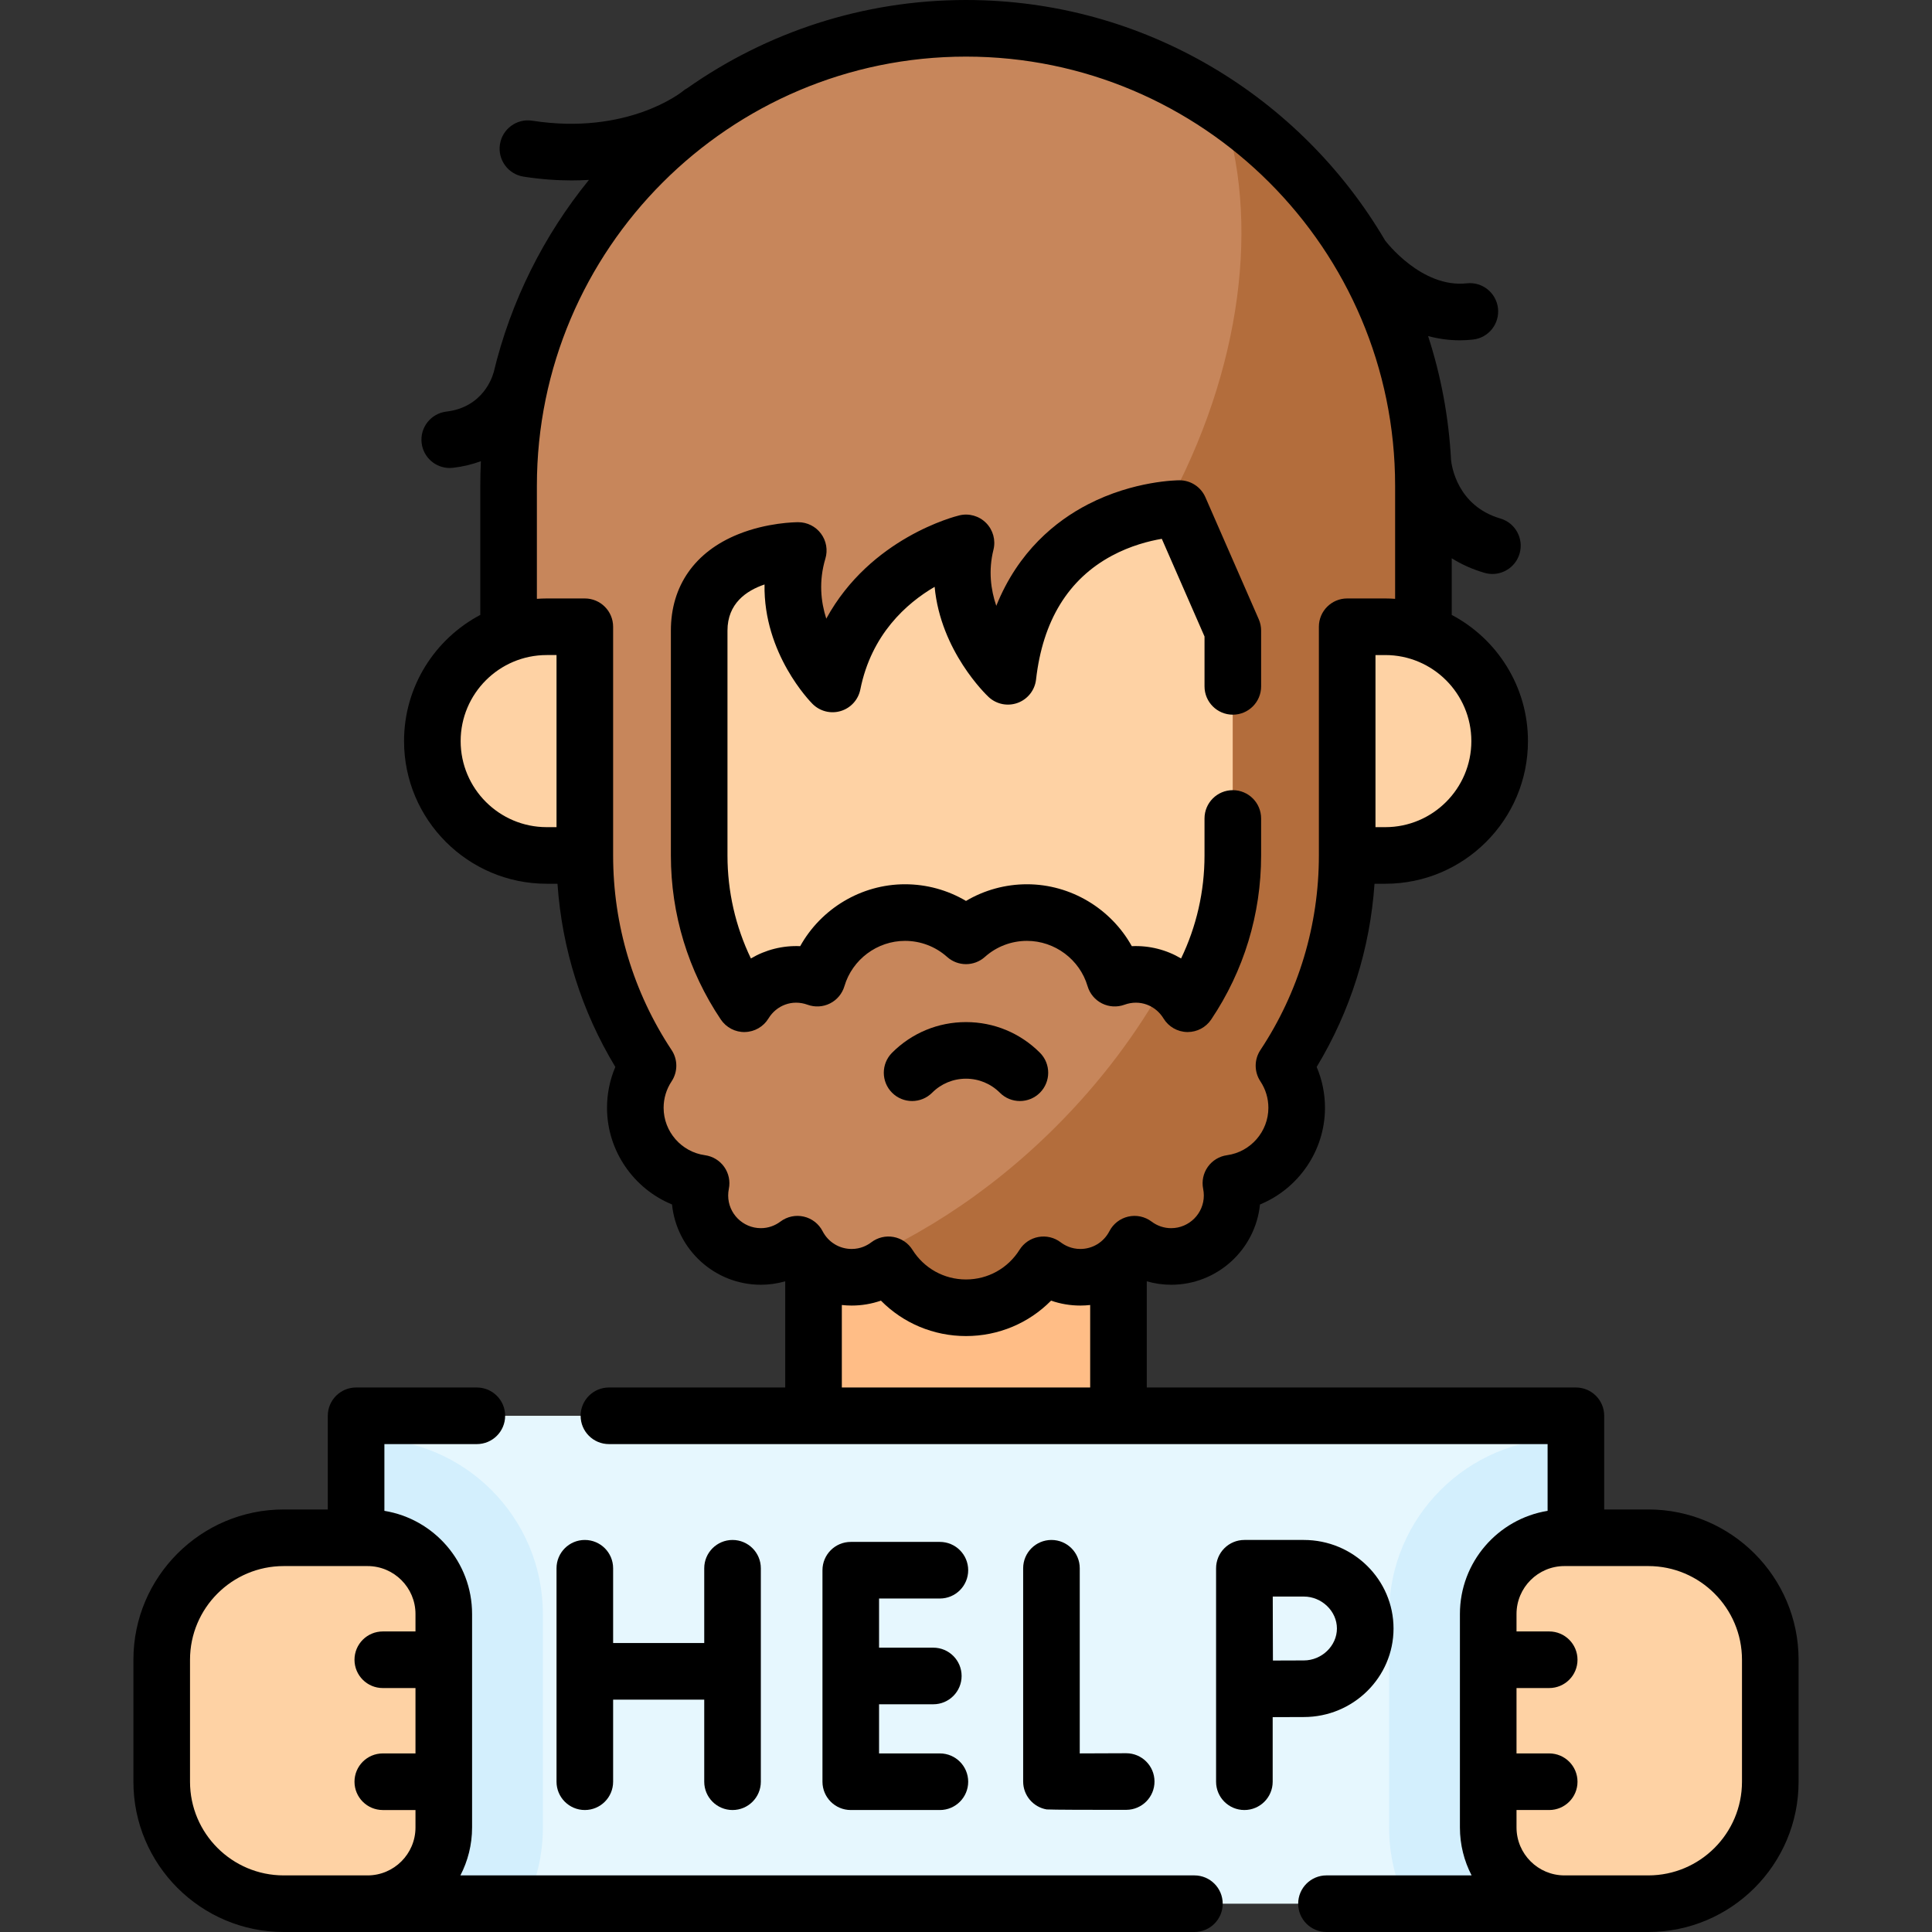 <svg id="Capa_1" enable-background="new 0 0 512 512" height="512" viewBox="0 0 512 512" width="512" xmlns="http://www.w3.org/2000/svg"><rect x="0" y="0" width="512" height="512" fill="#333333" stroke="none"/><g><g><path d="m215.593 318.63h80.813v56.569h-80.813z" fill="#ffbd86"/></g><g><path d="m154.984 134.781v91.925c0 55.79 45.226 101.016 101.016 101.016s101.016-45.227 101.016-101.016v-91.925z" fill="#fed2a4"/></g><g><path d="m367.118 226.705h-10.102v-60.61h10.102c16.737 0 30.305 13.568 30.305 30.305-.001 16.737-13.568 30.305-30.305 30.305z" fill="#fed2a4"/></g><g><path d="m144.882 226.705h10.102v-60.61h-10.102c-16.737 0-30.305 13.568-30.305 30.305 0 16.737 13.568 30.305 30.305 30.305z" fill="#fed2a4"/></g><g><path d="m94.374 375.199h323.252v129.301h-323.252z" fill="#e6f7fe"/></g><g><path d="m417.625 381.26h-3.03c-25.622 0-46.467 20.845-46.467 46.467v56.569c0 7.237 1.665 14.091 4.628 20.203h44.87v-123.239z" fill="#d3effd"/></g><g><path d="m94.374 381.26h3.03c25.622 0 46.467 20.845 46.467 46.467v56.569c0 7.237-1.665 14.091-4.628 20.203h-44.87v-123.239z" fill="#d3effd"/></g><g><path d="m377.219 128.719c0-66.947-54.272-121.219-121.219-121.219-66.948 0-121.219 54.272-121.219 121.219v40.407h20.203v57.579c0 20.593 6.168 39.744 16.749 55.715-2.124 3.198-3.367 7.032-3.367 11.158 0 10.216 7.59 18.639 17.434 19.992-.213 1.048-.326 2.132-.326 3.242 0 8.926 7.236 16.163 16.163 16.163 3.644 0 6.994-1.22 9.697-3.254 2.685 5.203 8.102 8.767 14.361 8.767 3.671 0 7.045-1.238 9.758-3.3 4.287 6.834 11.884 11.381 20.547 11.381s16.26-4.547 20.547-11.381c2.714 2.062 6.087 3.3 9.758 3.3 6.259 0 11.675-3.564 14.361-8.767 2.703 2.034 6.054 3.254 9.697 3.254 8.926 0 16.163-7.236 16.163-16.163 0-1.111-.113-2.195-.326-3.242 9.844-1.353 17.434-9.776 17.434-19.992 0-4.127-1.243-7.96-3.367-11.158 10.581-15.971 16.749-35.122 16.749-55.715v-57.579h20.203zm-50.508 97.986c0 14.533-4.411 28.052-11.959 39.299-2.836-4.659-7.947-7.781-13.8-7.781-1.948 0-3.808.362-5.538.994-2.961-10.046-12.247-17.381-23.252-17.381-6.21 0-11.873 2.338-16.162 6.178-4.289-3.84-9.952-6.178-16.162-6.178-11.005 0-20.292 7.335-23.252 17.381-1.73-.632-3.589-.994-5.538-.994-5.853 0-10.964 3.122-13.8 7.781-7.547-11.247-11.959-24.766-11.959-39.299v-59.6c0-21.213 26.264-21.213 26.264-21.213-6.061 20.203 9.091 35.356 9.091 35.356 6.061-30.305 35.356-37.376 35.356-37.376-5.051 20.203 11.112 35.356 11.112 35.356 5.051-44.447 45.457-44.447 45.457-44.447l14.142 32.325z" fill="#c7865b"/></g><g><path d="m323.675 28.137c10.396 29.904 5.598 69.805-14.842 106.933 2.325-.29 3.735-.29 3.735-.29l13.765 31.463.377.862v59.6c0 14.533-4.411 28.052-11.959 39.299-1.447-2.377-3.488-4.35-5.915-5.716-7.42 13.4-17.13 26.403-29.022 38.294-18.191 18.191-38.981 31.282-59.818 38.866 1.771.669 3.69 1.04 5.696 1.04 3.671 0 7.045-1.238 9.758-3.3 4.287 6.834 11.884 11.381 20.547 11.381s16.26-4.547 20.547-11.381c2.714 2.062 6.087 3.3 9.758 3.3 6.259 0 11.675-3.564 14.361-8.767 2.703 2.034 6.054 3.254 9.697 3.254 8.926 0 16.163-7.236 16.163-16.163 0-1.111-.113-2.195-.326-3.242 9.844-1.353 17.434-9.776 17.434-19.992 0-4.127-1.243-7.96-3.367-11.158 10.581-15.971 16.749-35.122 16.749-55.715v-57.579h20.203v-40.407c.003-41.884-21.241-78.807-53.541-100.582z" fill="#b36d3c"/></g><g><path d="m394.392 484.297v-56.569c0-11.158 9.045-20.203 20.203-20.203h22.224c17.853 0 32.325 14.472 32.325 32.325v32.325c0 17.853-14.472 32.325-32.325 32.325h-22.224c-11.158 0-20.203-9.045-20.203-20.203z" fill="#fed2a4"/></g><g><path d="m117.608 484.297v-56.569c0-11.158-9.045-20.203-20.203-20.203h-22.224c-17.853 0-32.325 14.472-32.325 32.325v32.325c0 17.853 14.472 32.325 32.325 32.325h22.224c11.157 0 20.203-9.045 20.203-20.203z" fill="#fed2a4"/></g><g><path d="m316.53 497h-194.519c1.974-3.808 3.097-8.126 3.097-12.703v-56.569c0-13.755-10.079-25.196-23.238-27.338v-17.69h24.5c4.142 0 7.5-3.358 7.5-7.5s-3.358-7.5-7.5-7.5h-32c-4.142 0-7.5 3.358-7.5 7.5v24.824h-11.689c-21.959 0-39.825 17.866-39.825 39.825v32.325c0 21.959 17.866 39.825 39.825 39.825h241.349c4.143 0 7.5-3.358 7.5-7.5s-3.357-7.499-7.5-7.499zm-219.13 0h-22.219c-13.688 0-24.825-11.137-24.825-24.825v-32.325c0-13.688 11.137-24.825 24.825-24.825h22.224c7.004 0 12.703 5.699 12.703 12.703v4.622h-8.663c-4.142 0-7.5 3.358-7.5 7.5s3.358 7.5 7.5 7.5h8.663v17.325h-8.663c-4.142 0-7.5 3.358-7.5 7.5s3.358 7.5 7.5 7.5h8.663v4.622c0 7.004-5.699 12.703-12.703 12.703z"/><path d="m256 270.865c-7.397 0-14.353 2.882-19.587 8.117-2.929 2.929-2.929 7.678 0 10.606 2.929 2.929 7.678 2.929 10.606 0 2.401-2.401 5.59-3.723 8.98-3.723s6.58 1.322 8.981 3.724c1.465 1.464 3.384 2.196 5.303 2.196s3.839-.732 5.304-2.197c2.929-2.929 2.929-7.678-.001-10.606-5.234-5.235-12.19-8.117-19.586-8.117z"/><path d="m278.648 408.105c-4.143 0-7.5 3.358-7.5 7.5v56.521c0 3.652 2.631 6.773 6.229 7.392.537.092 14.676.145 21.121.108 4.142-.023 7.481-3.4 7.458-7.542-.023-4.128-3.376-7.458-7.499-7.458-.015 0-.029 0-.043 0-3.744.021-8.435.04-12.267.046v-49.067c.001-4.142-3.356-7.5-7.499-7.5z"/><path d="m154.984 408.105c-4.142 0-7.5 3.358-7.5 7.5v56.569c0 4.142 3.358 7.5 7.5 7.5s7.5-3.358 7.5-7.5v-21.754h24.146v21.755c0 4.142 3.358 7.5 7.5 7.5s7.5-3.358 7.5-7.5v-56.569c0-4.142-3.358-7.5-7.5-7.5s-7.5 3.358-7.5 7.5v19.814h-24.146v-19.814c0-4.143-3.358-7.501-7.5-7.501z"/><path d="m249.08 423.622c4.142 0 7.5-3.358 7.5-7.5s-3.358-7.5-7.5-7.5h-23.618c-4.142 0-7.5 3.358-7.5 7.5v56.053c0 4.142 3.358 7.5 7.5 7.5h23.618c4.142 0 7.5-3.358 7.5-7.5s-3.358-7.5-7.5-7.5h-16.118v-13.026h14.376c4.142 0 7.5-3.358 7.5-7.5s-3.358-7.5-7.5-7.5h-14.376v-13.026h16.118z"/><path d="m369.301 431.569c0-12.938-10.666-23.464-23.776-23.464h-15.751c-1.993 0-3.904.793-5.312 2.205s-2.194 3.326-2.188 5.319v56.545c0 4.142 3.357 7.5 7.5 7.5s7.5-3.358 7.5-7.5v-17.113c3.051-.015 6.323-.029 8.251-.029 13.11.001 23.776-10.525 23.776-23.463zm-31.989 0c0-1.674-.008-5.168-.018-8.464h8.229c4.757 0 8.776 3.876 8.776 8.464s-4.02 8.464-8.776 8.464c-1.914 0-5.147.013-8.183.028-.014-3.144-.028-6.521-.028-8.492z"/><path d="m436.819 400.024h-11.689v-24.824c0-4.142-3.357-7.5-7.5-7.5h-113.724v-28.139c2.081.593 4.245.914 6.457.914 12.242 0 22.343-9.344 23.544-21.274 10.171-4.177 17.227-14.224 17.227-25.622 0-3.75-.753-7.421-2.202-10.826 8.921-14.757 14.149-31.338 15.328-48.548h2.859c20.846 0 37.805-16.959 37.805-37.805 0-14.493-8.201-27.1-20.203-33.442v-15.011c2.47 1.549 5.334 2.88 8.672 3.858.704.207 1.415.305 2.113.305 3.244 0 6.235-2.121 7.194-5.391 1.165-3.975-1.112-8.142-5.087-9.308-11.436-3.354-12.918-13.98-13.073-15.509-.598-11.401-2.693-22.411-6.08-32.844 2.628.706 5.432 1.127 8.394 1.127 1.145 0 2.314-.062 3.504-.195 4.117-.458 7.083-4.166 6.626-8.282-.457-4.117-4.166-7.087-8.282-6.626-11.972 1.32-21.434-11.093-21.607-11.325-.011-.015-.024-.028-.035-.043-22.381-38.087-63.781-63.714-111.06-63.714-27.447 0-52.911 8.641-73.826 23.336-.464.25-.91.549-1.327.906-.138.118-14.487 11.677-39.793 7.746-4.097-.638-7.927 2.167-8.563 6.259-.636 4.093 2.167 7.927 6.259 8.563 4.518.702 8.765 1.005 12.735 1.005 1.575 0 3.104-.049 4.591-.139-11.948 14.703-20.72 32.081-25.268 51.085l-.019-.005c-.244.934-2.664 9.155-12.486 10.32-4.113.488-7.052 4.218-6.564 8.331.452 3.813 3.691 6.617 7.438 6.617.294 0 .593-.017.893-.053 2.735-.324 5.178-.94 7.374-1.752-.108 2.153-.163 4.32-.163 6.499v34.239c-12.002 6.342-20.204 18.949-20.204 33.442 0 20.846 16.959 37.805 37.805 37.805h2.859c1.179 17.209 6.408 33.791 15.327 48.547-1.449 3.405-2.202 7.075-2.202 10.826 0 11.398 7.056 21.445 17.228 25.622 1.201 11.931 11.301 21.274 23.543 21.274 2.213 0 4.376-.322 6.457-.914v28.141h-46.724c-4.142 0-7.5 3.358-7.5 7.5s3.358 7.5 7.5 7.5h248.76v17.689c-13.159 2.142-23.237 13.583-23.237 27.338v56.569c0 4.577 1.123 8.895 3.097 12.703h-38.46c-4.143 0-7.5 3.358-7.5 7.5s3.357 7.5 7.5 7.5h85.289c21.96 0 39.825-17.866 39.825-39.825v-32.324c0-21.96-17.865-39.826-39.825-39.826zm-213.725-54.183c.857.094 1.724.146 2.601.146 2.678 0 5.29-.444 7.761-1.306 5.891 5.968 13.931 9.388 22.545 9.388s16.654-3.419 22.545-9.388c2.472.863 5.082 1.306 7.761 1.306.876 0 1.743-.053 2.601-.146v21.858h-65.812v-21.858zm144.024-126.636h-2.602v-45.609h2.602c12.574 0 22.805 10.23 22.805 22.805s-10.231 22.804-22.805 22.804zm-245.041-22.805c0-12.575 10.23-22.805 22.805-22.805h2.602v45.609h-2.602c-12.575.001-22.805-10.229-22.805-22.804zm79.559 129.075c-4.776 0-8.663-3.886-8.663-8.663 0-.587.059-1.174.175-1.745.414-2.031-.032-4.143-1.23-5.834-1.199-1.691-3.044-2.811-5.098-3.093-6.245-.858-10.955-6.259-10.955-12.562 0-2.502.731-4.926 2.115-7.009 1.667-2.512 1.669-5.778.004-8.291-10.141-15.308-15.501-33.142-15.501-51.573v-60.609c0-4.142-3.358-7.5-7.5-7.5h-10.102c-.875 0-1.741.041-2.602.1v-29.976c.002-62.706 51.016-113.72 113.721-113.72s113.72 51.014 113.72 113.719v29.976c-.861-.059-1.726-.1-2.602-.1h-10.102c-4.143 0-7.5 3.358-7.5 7.5v60.609c0 18.432-5.36 36.266-15.501 51.573-1.665 2.513-1.664 5.779.004 8.291 1.383 2.083 2.114 4.507 2.114 7.01 0 6.303-4.71 11.703-10.955 12.562-2.053.282-3.897 1.401-5.097 3.092-1.198 1.69-1.645 3.801-1.231 5.833.116.574.176 1.162.176 1.748 0 4.776-3.887 8.663-8.663 8.663-1.875 0-3.669-.604-5.188-1.747-1.766-1.328-4.027-1.81-6.18-1.319-2.154.492-3.981 1.909-4.995 3.872-1.498 2.903-4.447 4.707-7.695 4.707-2.389 0-4.157-.963-5.222-1.771-1.677-1.274-3.811-1.783-5.883-1.407-2.071.378-3.889 1.609-5.008 3.393-3.09 4.926-8.396 7.867-14.193 7.867s-11.104-2.941-14.194-7.867c-1.119-1.784-2.937-3.015-5.008-3.393-2.073-.379-4.207.133-5.883 1.407-1.063.808-2.832 1.771-5.22 1.771-3.249 0-6.197-1.803-7.695-4.707-1.013-1.963-2.84-3.38-4.995-3.872-2.152-.492-4.415-.01-6.18 1.319-1.519 1.142-3.313 1.746-5.188 1.746zm260.008 146.7c0 13.688-11.137 24.825-24.825 24.825h-22.22-.004c-7.005 0-12.703-5.699-12.703-12.703v-4.622h8.662c4.143 0 7.5-3.358 7.5-7.5s-3.357-7.5-7.5-7.5h-8.662v-17.325h8.662c4.143 0 7.5-3.358 7.5-7.5s-3.357-7.5-7.5-7.5h-8.662v-4.622c0-7.004 5.698-12.703 12.703-12.703h22.224c13.688 0 24.825 11.137 24.825 24.825z"/><path d="m219.969 265.916c1.849-.933 3.229-2.59 3.814-4.577 2.081-7.065 8.683-11.999 16.056-11.999 4.127 0 8.09 1.512 11.158 4.258 2.848 2.549 7.156 2.549 10.004 0 3.068-2.746 7.03-4.258 11.158-4.258 7.372 0 13.975 4.934 16.056 11.999.585 1.987 1.966 3.644 3.814 4.577 1.85.933 4.001 1.06 5.948.351 4.088-1.49 8.26.174 10.365 3.633 1.329 2.185 3.682 3.542 6.238 3.599.057.001.112.002.169.002 2.494 0 4.83-1.241 6.225-3.318 8.658-12.89 13.234-27.922 13.234-43.472v-9.81c0-4.142-3.357-7.5-7.5-7.5s-7.5 3.358-7.5 7.5v9.81c0 9.53-2.127 18.819-6.208 27.292-3.854-2.287-8.385-3.47-13.063-3.26-5.509-9.911-16.138-16.403-27.778-16.403-5.734 0-11.303 1.542-16.16 4.417-4.857-2.875-10.426-4.417-16.16-4.417-11.641 0-22.27 6.492-27.779 16.403-4.673-.208-9.208.972-13.063 3.26-4.081-8.474-6.208-17.762-6.208-27.292v-59.6c0-7.156 4.972-10.581 9.819-12.22-.311 18.369 12.1 31.036 12.728 31.663 1.955 1.956 4.829 2.677 7.476 1.875 2.647-.801 4.639-2.994 5.182-5.706 2.929-14.627 12.247-22.849 19.691-27.207 1.594 17.058 13.661 28.59 14.295 29.186 2.068 1.94 5.056 2.545 7.718 1.568 2.662-.979 4.544-3.375 4.864-6.193 1.77-15.576 8.544-26.62 20.135-32.825 4.925-2.637 9.785-3.876 13.192-4.458l11.32 25.885v13.221c0 4.142 3.357 7.5 7.5 7.5s7.5-3.358 7.5-7.5v-14.79c0-1.034-.214-2.058-.629-3.005l-14.14-32.33c-1.193-2.73-3.891-4.495-6.871-4.495-.487 0-12.069.073-24.284 6.396-8.444 4.371-18.431 12.378-24.263 26.876-1.456-4.276-2.124-9.353-.747-14.864.636-2.545-.104-5.237-1.952-7.1s-4.536-2.625-7.084-2.008c-1.144.276-23.571 5.946-35.27 27.37-1.435-4.465-2.032-9.918-.237-15.906.681-2.271.248-4.729-1.167-6.631s-3.646-3.022-6.017-3.022c-.821 0-8.245.09-15.939 3.199-11.492 4.643-17.82 13.707-17.82 25.521v59.6c0 15.55 4.576 30.582 13.234 43.472 1.427 2.124 3.862 3.396 6.394 3.316 2.558-.057 4.909-1.414 6.239-3.599 2.104-3.458 6.273-5.123 10.365-3.632 1.947.708 4.099.581 5.948-.352z"/></g></g></svg>
